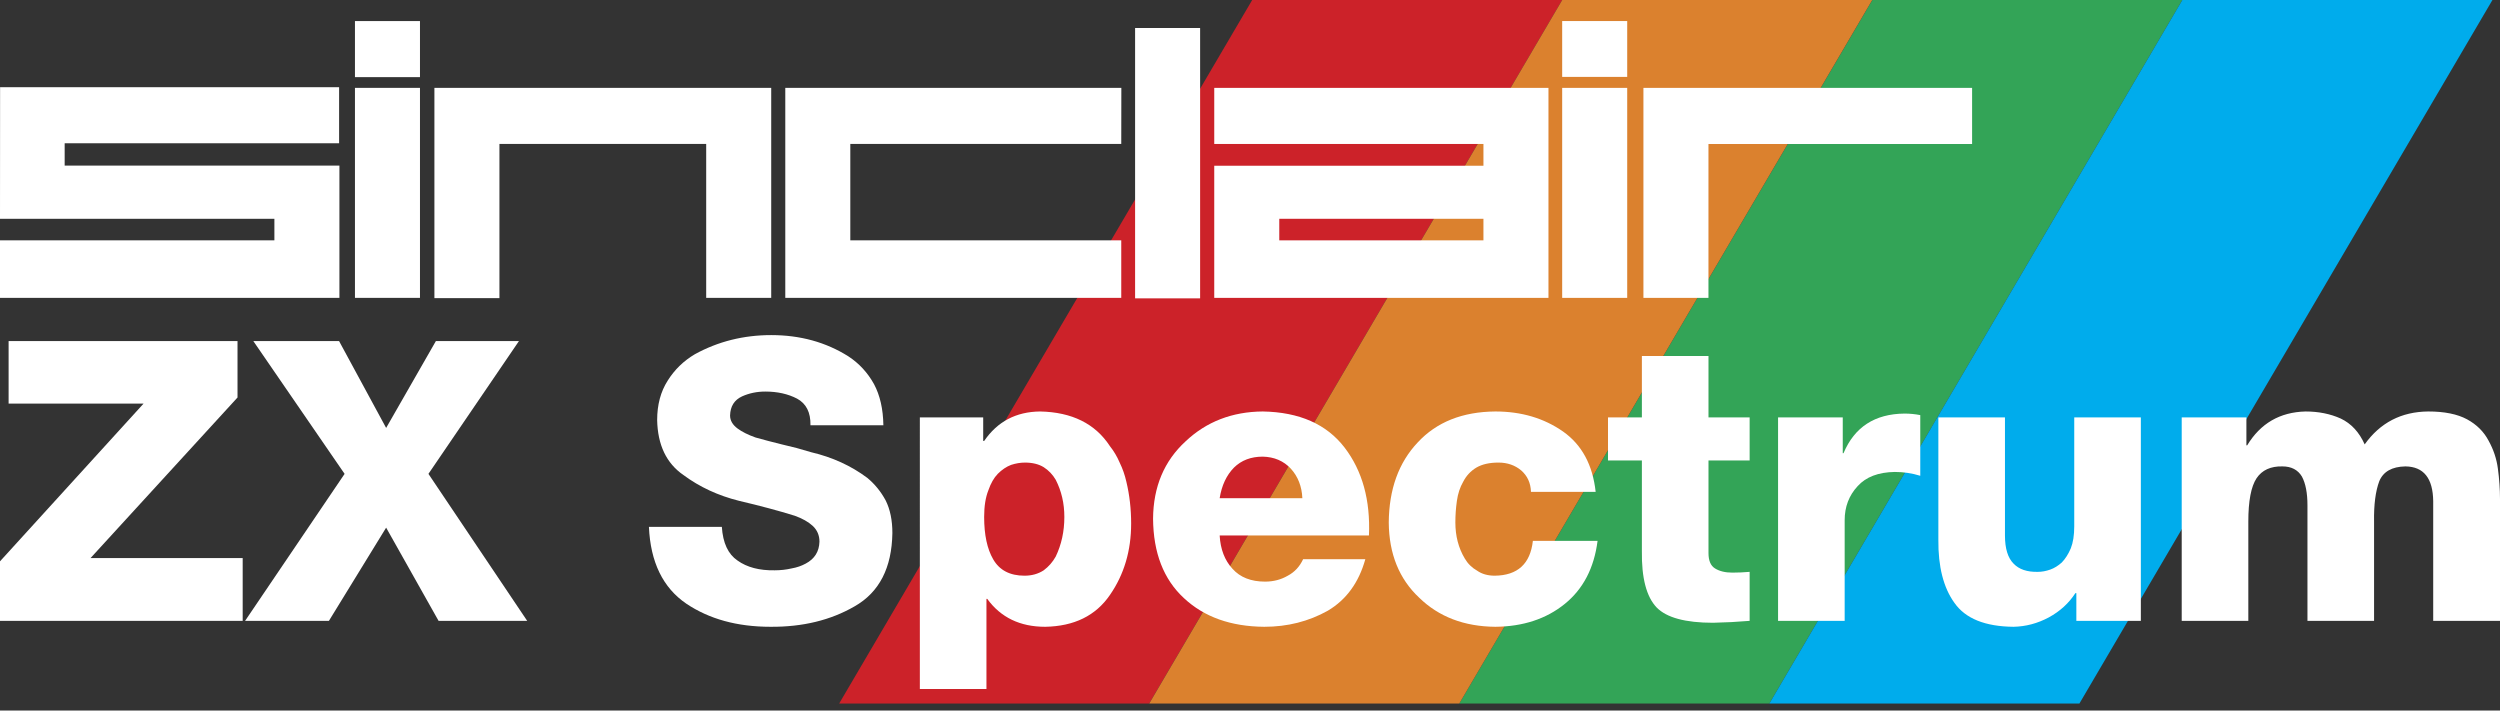 <?xml version="1.0" encoding="UTF-8" standalone="no"?>
<svg
   xmlns:dc="http://purl.org/dc/elements/1.1/"
   xmlns:cc="http://creativecommons.org/ns#"
   xmlns:rdf="http://www.w3.org/1999/02/22-rdf-syntax-ns#"
   xmlns:svg="http://www.w3.org/2000/svg"
   xmlns="http://www.w3.org/2000/svg"
   xmlns:sodipodi="http://sodipodi.sourceforge.net/DTD/sodipodi-0.dtd"
   xmlns:inkscape="http://www.inkscape.org/namespaces/inkscape"
   width="475"
   height="135"
   viewBox="0 0 475 135"
   fill="none"
   version="1.1"
   id="svg42"
   sodipodi:docname="zxspectrum.svg"
   inkscape:version="0.92.5 (2060ec1f9f, 2020-04-08)">
  <rect x="0" y="0" width="475" height="135" fill="#333333" stroke="none"/>
  <defs
     id="defs46" />
  <sodipodi:namedview
     pagecolor="#ffffff"
     bordercolor="#666666"
     borderopacity="1"
     objecttolerance="10"
     gridtolerance="10"
     guidetolerance="10"
     inkscape:pageopacity="0"
     inkscape:pageshadow="2"
     inkscape:window-width="1366"
     inkscape:window-height="740"
     id="namedview44"
     showgrid="false"
     inkscape:pagecheckerboard="true"
     inkscape:zoom="1.2296053"
     inkscape:cx="237.5"
     inkscape:cy="67.5"
     inkscape:window-x="0"
     inkscape:window-y="0"
     inkscape:window-maximized="1"
     inkscape:current-layer="svg42" />
  <g
     transform="matrix(6.216,0,0,4.815,-706.992,-396.304)"
     id="g845">
    <path
       d="m 139.387,110.068 h 9.476 l 12.625,-27.761 h -9.476 z"
       id="path4-3"
       inkscape:connector-curvature="0"
       style="clip-rule:evenodd;fill:#cc2229;fill-rule:evenodd" />
    <path
       d="m 158.342,110.068 h 9.478 l 12.623,-27.761 h -9.476 z"
       id="path6-6"
       inkscape:connector-curvature="0"
       style="clip-rule:evenodd;fill:#33a457;fill-rule:evenodd" />
    <path
       d="m 148.865,110.068 h 9.477 l 12.623,-27.761 h -9.477 z"
       id="path8-7"
       inkscape:connector-curvature="0"
       style="clip-rule:evenodd;fill:#db812e;fill-rule:evenodd" />
    <path
       d="m 167.82,110.068 h 9.477 l 12.625,-27.761 h -9.479 z"
       id="path10-5"
       inkscape:connector-curvature="0"
       style="clip-rule:evenodd;fill:#00acec;fill-rule:evenodd" />
  </g>
  <path
     d="M 79.796,4 H 67.442 v 10.656 h 12.354 z"
     id="path2"
     inkscape:connector-curvature="0"
     style="fill:#ffffff" />
  <path
     d="M 64.489,31.459 H 12.286 V 27.224 H 64.429 V 16.568 H 0.017 L 0,41.568 h 52.134 v 4.098 H 0 v 10.929 h 64.489 z"
     id="path4"
     inkscape:connector-curvature="0"
     style="fill:#ffffff" />
  <path
     d="m 228.022,5.321 h -12.354 v 51.366 h 12.354 z"
     id="path6"
     inkscape:connector-curvature="0"
     style="fill:#ffffff" />
  <path
     d="m 309.169,16.697 h -12.355 v 39.899 h 12.355 z"
     id="path8"
     inkscape:connector-curvature="0"
     style="fill:#ffffff" />
  <path
     d="M 79.796,16.697 H 67.442 v 39.899 h 12.354 z"
     id="path10"
     inkscape:connector-curvature="0"
     style="fill:#ffffff" />
  <path
     d="M 146.531,16.697 H 82.537 v 39.945 h 12.355 v -29.289 h 39.284 v 29.244 h 12.355 z"
     id="path12"
     inkscape:connector-curvature="0"
     style="fill:#ffffff" />
  <path
     d="M 213.039,56.596 V 45.667 h -51.48 V 27.353 h 51.48 l 0.017,-10.656 h -63.851 v 39.899 z"
     id="path14"
     inkscape:connector-curvature="0"
     style="fill:#ffffff" />
  <path
     d="M 294.208,56.596 V 16.697 h -63.501 v 10.656 h 51.147 v 4.137 H 230.707 V 56.596 Z M 281.854,45.667 H 243.062 V 41.569 h 38.792 z"
     id="path16"
     inkscape:connector-curvature="0"
     style="fill:#ffffff" />
  <path
     d="m 309.169,4 h -12.355 v 10.61 h 12.355 z"
     id="path18"
     inkscape:connector-curvature="0"
     style="fill:#ffffff" />
  <path
     d="m 312.252,16.697 v 39.899 h 12.355 V 27.361 h 50.091 V 16.697 Z"
     id="path20"
     inkscape:connector-curvature="0"
     style="fill:#ffffff" />
  <path
     d="M 0,117.963 H 46.11 V 106.035 H 17.2 L 45.128,75.525 V 64.798 H 1.636 v 11.891 h 25.637 L 0,106.653 Z"
     id="path22"
     inkscape:connector-curvature="0"
     style="fill:#ffffff" />
  <path
     d="m 46.565,117.963 h 15.928 l 10.873,-17.71 9.964,17.71 H 100.167 L 81.403,90.035 98.603,64.798 H 82.821 L 73.366,81.307 64.42,64.798 H 48.129 l 17.346,25.237 z"
     id="path24"
     inkscape:connector-curvature="0"
     style="fill:#ffffff" />
  <path
     d="m 123.296,100.108 c 0.291,6.691 2.655,11.551 7.091,14.582 4.364,2.933 9.697,4.4 16,4.4 6.11,0.048 11.443,-1.249 16.001,-3.891 4.679,-2.667 7.067,-7.309 7.164,-13.928 0,-2.424 -0.425,-4.485 -1.273,-6.182 -0.897,-1.673 -2.061,-3.103 -3.491,-4.291 -3.079,-2.303 -6.631,-3.927 -10.655,-4.873 -0.945,-0.291 -1.867,-0.558 -2.764,-0.8 -0.994,-0.242 -1.939,-0.473 -2.836,-0.691 -1.77,-0.436 -3.431,-0.873 -4.982,-1.309 -1.43,-0.509 -2.57,-1.079 -3.418,-1.709 -0.946,-0.703 -1.419,-1.527 -1.419,-2.473 0.049,-1.746 0.813,-2.958 2.291,-3.636 1.358,-0.606 2.825,-0.909 4.401,-0.909 2.303,0 4.315,0.449 6.036,1.345 1.746,0.946 2.594,2.63 2.546,5.055 h 13.854 c -0.048,-3.079 -0.642,-5.685 -1.781,-7.818 -1.213,-2.182 -2.837,-3.939 -4.873,-5.273 -4.267,-2.691 -9.152,-4.037 -14.655,-4.037 -5.261,0 -10.097,1.212 -14.51,3.636 -2.133,1.261 -3.854,2.933 -5.163,5.018 -1.334,2.085 -2,4.582 -2,7.491 0.097,4.727 1.757,8.206 4.982,10.437 3.078,2.279 6.606,3.915 10.582,4.909 4.024,0.946 7.551,1.891 10.582,2.836 1.43,0.51 2.569,1.152 3.418,1.928 0.848,0.8 1.273,1.794 1.273,2.982 -0.049,1.891 -0.922,3.285 -2.619,4.182 -0.8,0.436 -1.684,0.739 -2.654,0.909 -1.043,0.242 -2.121,0.363 -3.237,0.363 -2.909,0.049 -5.26,-0.569 -7.054,-1.854 -1.794,-1.212 -2.788,-3.346 -2.982,-6.4 z"
     id="path26"
     inkscape:connector-curvature="0"
     style="fill:#ffffff" />
  <path
     d="m 194.735,87.889 c 1.43,0 2.618,0.291 3.563,0.873 0.946,0.606 1.709,1.406 2.291,2.4 1.091,2.133 1.637,4.485 1.637,7.055 0,2.739 -0.546,5.248 -1.637,7.527 -0.582,1.043 -1.345,1.915 -2.291,2.618 -1.042,0.679 -2.254,1.019 -3.636,1.019 -2.788,0 -4.776,-1.043 -5.964,-3.128 -1.139,-1.963 -1.709,-4.642 -1.709,-8.036 0,-2.037 0.267,-3.722 0.8,-5.055 0.461,-1.333 1.055,-2.376 1.782,-3.127 0.8,-0.8 1.648,-1.37 2.545,-1.709 0.897,-0.291 1.77,-0.436 2.619,-0.436 z m -19.964,43.019 h 12.654 v -17.127 h 0.146 c 2.57,3.539 6.242,5.309 11.018,5.309 5.503,-0.097 9.601,-2.109 12.291,-6.037 2.691,-3.879 4.037,-8.4 4.037,-13.564 0,-2.788 -0.303,-5.442 -0.909,-7.963 -0.291,-1.285 -0.715,-2.497 -1.273,-3.636 -0.485,-1.139 -1.103,-2.182 -1.855,-3.127 -2.787,-4.267 -7.212,-6.461 -13.273,-6.582 -4.557,0.049 -8.097,1.915 -10.618,5.6 h -0.182 v -4.473 h -12.036 z"
     id="path28"
     inkscape:connector-curvature="0"
     style="fill:#ffffff" />
  <path
     d="m 231.736,94.653 c 0.388,-2.424 1.297,-4.364 2.728,-5.818 1.406,-1.382 3.224,-2.073 5.454,-2.073 2.182,0.049 3.964,0.812 5.346,2.291 1.357,1.503 2.085,3.37 2.182,5.6 z m 28.365,7.091 c 0.29,-6.715 -1.249,-12.279 -4.619,-16.691 -3.418,-4.461 -8.606,-6.752 -15.564,-6.873 -5.818,0.049 -10.703,1.94 -14.655,5.673 -4.072,3.733 -6.133,8.63 -6.182,14.691 0.049,6.497 2,11.527 5.855,15.091 3.83,3.588 8.921,5.406 15.273,5.455 4.412,0 8.437,-1.018 12.073,-3.055 3.515,-2.085 5.891,-5.345 7.128,-9.782 h -11.819 c -0.654,1.406 -1.624,2.449 -2.909,3.128 -1.285,0.751 -2.727,1.127 -4.327,1.127 -2.667,0 -4.728,-0.812 -6.182,-2.437 -1.479,-1.6 -2.291,-3.709 -2.437,-6.327 z"
     id="path30"
     inkscape:connector-curvature="0"
     style="fill:#ffffff" />
  <path
     d="m 303.175,93.453 c -0.558,-5.115 -2.618,-8.934 -6.182,-11.455 -3.636,-2.546 -7.927,-3.818 -12.873,-3.818 -6.255,0.049 -11.176,2.012 -14.764,5.891 -3.612,3.83 -5.443,8.897 -5.491,15.2 0.048,5.964 1.976,10.728 5.782,14.291 3.733,3.637 8.558,5.479 14.473,5.528 5.261,-0.049 9.649,-1.491 13.164,-4.328 3.515,-2.836 5.6,-6.836 6.255,-12 h -12.292 c -0.484,4.364 -2.897,6.57 -7.236,6.619 -1.333,0 -2.449,-0.316 -3.346,-0.946 -0.994,-0.558 -1.782,-1.333 -2.363,-2.327 -1.188,-1.988 -1.782,-4.267 -1.782,-6.837 0,-1.382 0.097,-2.751 0.291,-4.109 0.194,-1.382 0.594,-2.594 1.2,-3.636 0.582,-1.139 1.418,-2.036 2.509,-2.691 1.091,-0.63 2.485,-0.946 4.182,-0.946 1.697,0 3.139,0.497 4.327,1.491 1.188,1.042 1.806,2.4 1.855,4.073 z"
     id="path32"
     inkscape:connector-curvature="0"
     style="fill:#ffffff" />
  <path
     d="m 332.431,79.307 h -7.818 v -11.673 h -12.655 v 11.673 h -6.437 v 8.182 h 6.437 V 104.69 c -0.073,5.115 0.86,8.691 2.8,10.727 1.891,1.939 5.467,2.909 10.727,2.909 2.352,-0.048 4.667,-0.169 6.946,-0.363 v -9.31 c -1.14,0.097 -2.23,0.146 -3.273,0.146 -1.357,0 -2.461,-0.267 -3.309,-0.8 -0.824,-0.509 -1.236,-1.479 -1.236,-2.909 V 87.489 h 7.818 z"
     id="path34"
     inkscape:connector-curvature="0"
     style="fill:#ffffff" />
  <path
     d="m 337.832,117.963 h 12.655 V 98.835 c 0,-2.546 0.824,-4.703 2.472,-6.473 1.576,-1.746 3.928,-2.643 7.055,-2.691 1.649,0 3.261,0.242 4.837,0.727 V 78.871 c -0.994,-0.194 -1.988,-0.291 -2.982,-0.291 -5.649,0.049 -9.516,2.558 -11.601,7.527 h -0.145 v -6.8 h -12.291 z"
     id="path36"
     inkscape:connector-curvature="0"
     style="fill:#ffffff" />
  <path
     d="M 406.761,79.307 H 394.106 V 99.999 c 0,1.697 -0.218,3.09 -0.654,4.181 -0.461,1.091 -1.03,1.988 -1.709,2.691 -0.703,0.631 -1.431,1.079 -2.182,1.346 -0.824,0.291 -1.612,0.436 -2.364,0.436 -2.036,0.049 -3.576,-0.472 -4.618,-1.563 -1.091,-1.091 -1.636,-2.873 -1.636,-5.346 V 79.307 h -12.655 v 23.237 c -0.049,5.115 0.969,9.115 3.054,12 2.085,2.982 5.831,4.497 11.237,4.546 2.327,-0.049 4.558,-0.643 6.691,-1.782 2.133,-1.164 3.818,-2.703 5.055,-4.618 h 0.181 v 5.273 h 12.255 z"
     id="path38"
     inkscape:connector-curvature="0"
     style="fill:#ffffff" />
  <path
     d="m 414.526,117.963 h 12.655 V 99.126 c 0,-3.928 0.521,-6.679 1.563,-8.255 1.043,-1.552 2.679,-2.303 4.91,-2.255 1.697,0 2.933,0.642 3.709,1.927 0.703,1.309 1.054,3.127 1.054,5.455 v 21.965 h 12.655 v -18.91 c -0.048,-3.176 0.279,-5.709 0.982,-7.6 0.752,-1.843 2.412,-2.788 4.982,-2.837 3.467,0.049 5.224,2.255 5.273,6.618 V 117.963 H 475 V 94.871 c 0,-1.891 -0.133,-3.83 -0.4,-5.818 -0.242,-1.867 -0.836,-3.649 -1.782,-5.346 -0.897,-1.697 -2.254,-3.042 -4.073,-4.036 -1.842,-0.994 -4.303,-1.491 -7.382,-1.491 -5.115,0.049 -9.139,2.133 -12.073,6.255 -1.042,-2.327 -2.557,-3.964 -4.545,-4.909 -1.988,-0.897 -4.219,-1.345 -6.691,-1.345 -4.873,0.121 -8.57,2.267 -11.091,6.436 h -0.146 v -5.309 h -12.291 z"
     id="path40"
     inkscape:connector-curvature="0"
     style="fill:#ffffff" />
</svg>

